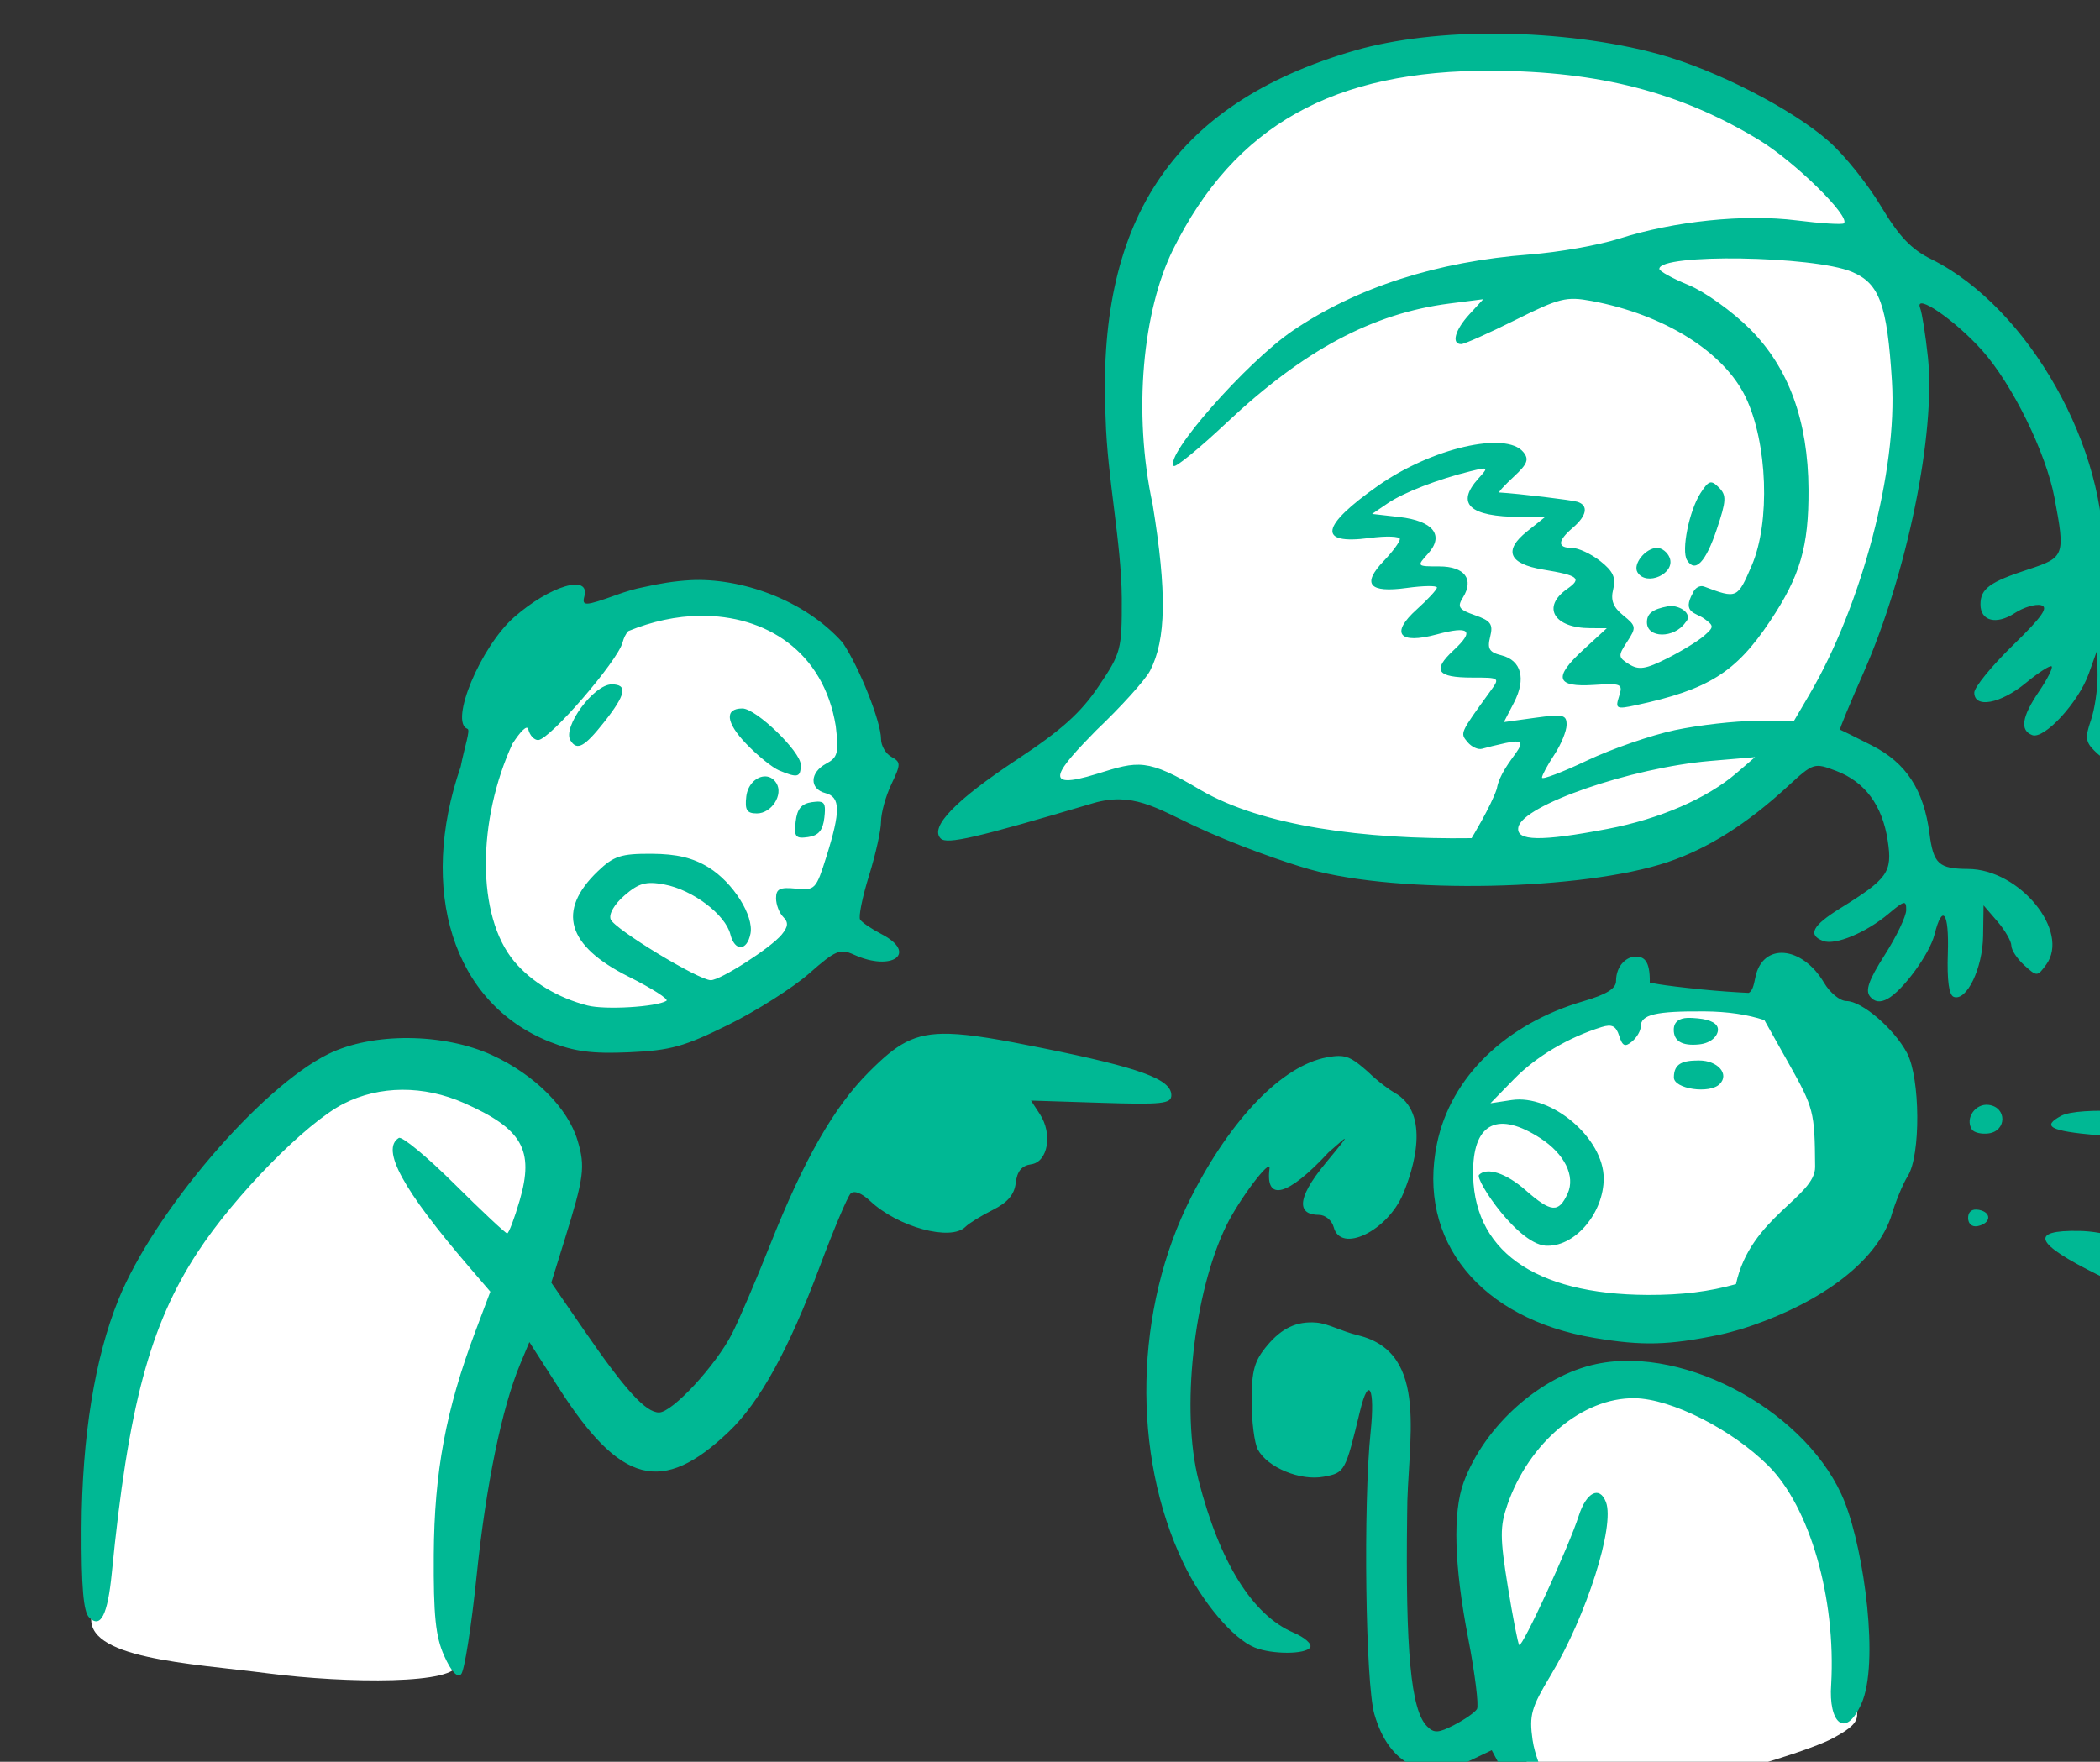 <?xml version="1.0" ?><svg height="262.004mm" viewBox="0 0 312.242 262.004" width="312.242mm" xmlns="http://www.w3.org/2000/svg">
    <rect x="0" y="0" width="312.242" height="262.004" fill="#333333" stroke="none"/>
    <path d="m 29898.377,11990.832 c -60.751,1.089 -119.303,19.269 -148.408,35.725 -51.742,29.254 -70.52,104.056 -77.289,140.203 -6.768,36.147 16.743,126.231 8.283,162.859 -8.461,36.628 -63.231,71.253 -83.625,85.92 0,0 25.52,-5.91 54.82,-11.601 29.3,-5.691 61.986,11.381 102.596,30.457 40.61,19.075 106.69,16.271 199.131,3.287 92.441,-12.984 117.823,-82.474 148.013,-169.916 30.191,-87.442 14.185,-174.045 -70.597,-239.606 -37.093,-28.683 -85.673,-38.175 -132.924,-37.328 z m -467.539,308.533 c -35.851,-0.676 -74.041,15.302 -100.09,58.582 -41.679,69.248 -17.277,147.795 13.715,172.881 0,0 27.074,16.191 68.842,8.897 41.768,-7.293 86.208,-43.6 103.574,-78.705 17.366,-35.105 17.365,-117.819 -27.164,-144.749 -16.698,-10.098 -37.367,-16.5 -58.877,-16.906 z m 561.109,224.608 c -14.486,0.02 -29.795,2.045 -44.99,6.478 -48.625,14.187 -78.282,44.083 -85.228,97.141 -6.59,33.662 29.211,58.749 77.925,71.412 48.714,12.664 126.729,-14.748 146.143,-51.777 19.414,-37.028 0.178,-77.023 -20.127,-98.743 -13.96,-14.932 -41.852,-24.561 -73.723,-24.511 z m -729.801,38.861 c -3.336,0.03 -6.712,0.162 -10.119,0.412 -54.503,4.007 -98.318,69.649 -124.857,124.471 -26.539,54.821 -30.904,144.186 -31.705,181.455 -5.076,24.766 54.859,27.33 98.943,33.021 44.083,5.69 107.135,6.331 106.067,-5.611 -1.069,-11.943 6.857,-77.181 12.646,-129.117 5.788,-51.937 43.994,-134.25 42.035,-158.455 -1.836,-22.692 -42.966,-46.581 -93.01,-46.176 z m 693.479,176.941 c -3.501,-0.04 -6.888,0.185 -10.119,0.711 -34.466,5.61 -66.26,40.955 -69.822,65.401 -3.563,24.445 11.755,117.738 30.101,159.174 15.407,22.762 145.609,-15.149 166.537,-26.45 20.929,-11.301 11.757,-12.423 11.311,-31.738 -0.445,-19.316 -17.188,-95.136 -34.287,-119.34 -15.496,-21.936 -59.883,-47.36 -93.721,-47.758 z" fill="#FFFFFF" transform="translate(214.724,-103.01) matrix(0.265,0,0,0.265,-7911.381,-3067.215)"/>
    <path d="m 29775.037,12108.605 c -30.488,-0.386 -59.654,3.092 -81.375,9.336 -105.503,30.334 -145.276,98.949 -140.293,206.475 0.948,33.687 8.874,69.727 9.074,101.029 0.08,28.982 -0.352,30.619 -12.996,49.43 -10.007,14.887 -20.75,24.528 -45.759,41.072 -34.6,22.883 -49.198,37.994 -42.84,44.352 3.459,3.459 20.089,-0.392 85.355,-19.772 22.004,-6.535 35.578,2.598 56.965,12.682 21.909,10.329 51.379,20.677 64.842,24.424 50.287,13.995 153.327,11.866 200.867,-4.147 22.485,-7.577 44.244,-21.303 67.09,-42.332 14.576,-13.416 14.9,-13.522 27.349,-8.781 16.157,6.151 25.893,19.338 28.899,39.16 2.686,17.693 0.133,21.309 -26.815,38.024 -15.483,9.604 -18.212,14.86 -9.466,18.216 6.764,2.597 24.097,-4.607 36.787,-15.285 8.908,-7.495 9.927,-7.7 9.847,-1.986 -0.05,3.503 -5.476,14.828 -12.06,25.162 -8.976,14.09 -11.031,19.922 -8.211,23.32 h -0.02 c 2.571,3.095 5.666,3.509 9.789,1.301 8.556,-4.579 23.647,-25.202 26.368,-36.039 4.465,-17.798 8.259,-12.579 7.5,10.315 -0.51,15.364 0.617,23.658 3.341,24.617 7.225,2.54 16.178,-16.076 16.438,-34.182 l 0.258,-17.189 7.799,9.056 c 4.289,4.983 7.795,11.071 7.794,13.53 0,2.456 3.261,7.418 7.247,11.023 7.114,6.438 7.336,6.43 12.285,-0.33 13.638,-18.631 -14.832,-53.552 -43.787,-53.709 -16.518,-0.09 -19.445,-2.78 -21.68,-19.914 -3.195,-24.472 -13.117,-39.647 -32.273,-49.358 -9.402,-4.767 -17.461,-8.776 -17.911,-8.906 -0.446,-0.13 5.473,-14.487 13.159,-31.902 24.473,-55.457 40.652,-134.833 36.134,-177.262 -1.304,-12.245 -3.256,-24.575 -4.34,-27.398 -3.46,-9.019 19.413,6.579 34.706,23.666 16.978,18.97 35.901,57.493 40.668,82.783 6.116,32.443 5.716,33.534 -14.674,40.178 -21.69,7.067 -26.862,10.853 -26.862,19.666 0,9.383 8.934,11.619 19.295,4.83 4.862,-3.186 11.48,-5.167 14.703,-4.397 4.445,1.063 0.631,6.496 -15.802,22.51 -11.911,11.611 -21.66,23.551 -21.66,26.541 0,9.018 14.716,6.282 28.847,-5.365 7.206,-5.939 13.757,-10.14 14.561,-9.334 0.805,0.803 -2.395,7.14 -7.11,14.078 -9.654,14.205 -10.826,21.774 -3.793,24.471 6.701,2.574 25.989,-18.376 31.717,-34.446 l 4.787,-13.431 0.157,14.213 c 0.08,7.816 -1.605,19.258 -3.758,25.425 -3.275,9.393 -2.958,12.146 1.957,16.977 5.477,5.383 6.307,5.228 12.535,-2.367 16.866,-20.573 16.467,-49.618 -0.99,-71.813 -6.453,-8.193 -7.561,-13.348 -6.662,-30.812 3.283,-63.857 -41.847,-143.848 -96.381,-170.83 -11.304,-5.594 -18.057,-12.709 -28.311,-29.83 -7.405,-12.365 -20.519,-28.694 -29.146,-36.286 -20.801,-18.311 -63.405,-40.145 -95.539,-48.962 -26.425,-7.249 -58.116,-11.107 -88.602,-11.497 z m -4.582,20.834 v 0 0 c 60.025,0.321 105.183,12.022 149.316,38.692 19.985,12.078 51.658,43.129 47.86,46.924 -0.826,0.827 -12.799,0.09 -26.604,-1.647 -29.214,-3.671 -68.603,0.393 -99.531,10.268 -11.437,3.649 -34.048,7.643 -50.252,8.873 -51.966,3.941 -97.156,18.492 -132.922,42.808 -25.893,17.602 -72.254,70.327 -66.713,75.868 1.03,1.029 14.427,-9.939 29.77,-24.373 43.23,-40.67 81.771,-61.263 124.996,-66.788 l 18.877,-2.412 -7.799,8.491 c -8.052,8.77 -10.222,16.709 -4.566,16.709 1.775,0 15.46,-6.103 30.406,-13.563 24.695,-12.32 28.602,-13.293 42.765,-10.648 40.746,7.613 74.228,28.541 86.442,54.029 12.276,25.62 13.891,70.033 3.432,94.344 -8.066,18.751 -8.266,18.842 -26.754,11.894 -2.365,-0.889 -5.206,0.733 -6.305,3.602 -6.284,11.19 1.632,10.998 6.33,14.392 5.618,4.105 5.613,4.647 -0.08,9.651 -3.319,2.916 -12.648,8.627 -20.729,12.689 -12,6.036 -15.905,6.63 -21.328,3.246 -6.198,-3.874 -6.267,-4.706 -1.074,-12.631 5.247,-8.011 5.125,-8.836 -2.185,-14.757 -5.679,-4.605 -7.184,-8.502 -5.629,-14.69 1.627,-6.485 -0.05,-10.118 -7.276,-15.808 -5.167,-4.062 -12.303,-7.387 -15.859,-7.387 -8.361,0 -8.199,-3.906 0.469,-11.33 7.902,-6.765 8.927,-12.51 2.599,-14.533 -3.284,-1.047 -32.595,-4.556 -43.826,-5.245 -0.756,-0.05 2.896,-4.041 8.115,-8.875 7.717,-7.156 8.703,-9.74 5.28,-13.865 -9.781,-11.786 -51.397,-2.138 -81.297,18.846 -32.561,22.847 -34.331,33.336 -4.979,29.443 9.388,-1.248 17.071,-0.981 17.071,0.59 0,1.572 -4.07,7.103 -9.041,12.293 -12.495,13.043 -8.238,18.056 12.878,15.15 9.323,-1.29 16.955,-1.392 16.955,-0.236 0,1.16 -5.068,6.66 -11.265,12.225 -15.056,13.524 -10.077,19.793 11.176,14.07 18.494,-4.981 21.41,-2.19 9.375,8.971 -12.091,11.213 -9.331,15.263 10.402,15.263 15.761,0 15.795,0.03 10.168,7.797 -17.089,23.609 -16.942,23.273 -12.684,28.405 2.271,2.734 5.964,4.416 8.207,3.738 2.242,-0.682 8.194,-2.135 13.221,-3.229 19.991,-4.354 -2.219,9.529 -5.008,25.7 v 0.03 c -3.276,9.834 -14.15,27.691 -14.15,27.691 -60.577,0.835 -117.273,-6.828 -151.904,-26.939 -30.289,-18.037 -35.062,-16.423 -58.207,-9.188 -32.829,10.262 -21.768,-2.644 -0.59,-24.283 14,-13.3 27.641,-28.407 30.314,-33.578 9.043,-17.484 9.457,-44.051 1.459,-93.168 -11.29,-52.18 -5.412,-109.135 11.414,-143.152 34.645,-69.785 90.121,-100.843 179.256,-100.368 z m 139.502,105.36 v 0 c 24.32,0.372 51.344,2.963 62.137,7.486 15.488,6.491 19.773,18.195 22.468,61.35 3.103,49.707 -16.877,125.65 -46.248,175.765 l -8.697,14.844 -21.328,0.05 c -11.733,0.03 -32.204,2.364 -45.494,5.179 -13.287,2.815 -35.509,10.509 -49.383,17.098 -13.873,6.589 -25.233,10.889 -25.203,9.553 0.01,-1.336 3.122,-7.105 6.91,-12.826 3.786,-5.719 6.878,-13.271 6.908,-16.785 0.02,-5.689 -1.906,-6.126 -17.584,-3.971 l -17.605,2.424 5.654,-10.934 c 6.916,-13.373 4.173,-23.729 -7.035,-26.543 -6.841,-1.716 -8.018,-3.663 -6.314,-10.449 1.759,-7.007 0.395,-8.934 -8.541,-12.049 -9.067,-3.16 -10.065,-4.619 -6.772,-9.893 6.445,-10.319 1.006,-17.5 -13.256,-17.5 -12.677,0 -12.726,-0.05 -6.32,-7.134 9.331,-10.311 2.979,-18.419 -16.131,-20.592 l -15.24,-1.733 8.721,-5.931 c 8.926,-6.072 28.285,-13.569 46.636,-18.061 9.955,-2.435 10.1,-2.297 4.33,4.078 -12.908,14.262 -5.063,21.486 23.487,21.616 l 13.861,0.05 -10.111,8.094 c -13.363,10.693 -10.201,18.203 9.004,21.383 19.959,3.303 21.993,4.945 13.494,10.9 -14.428,10.106 -7.411,21.955 13.023,21.985 l 9.246,0.03 -13.262,12.182 c -16.952,15.569 -15.247,21.032 6.126,19.636 15.423,-1.008 16.256,-0.626 14.021,6.418 -2.204,6.942 -1.533,7.307 9.232,5.002 40.86,-8.755 56.212,-18.343 75.43,-47.125 16.999,-25.45 21.806,-41.898 21.623,-74.008 -0.216,-38.468 -11.128,-68.349 -32.894,-90.068 -9.841,-9.821 -25.297,-20.889 -34.344,-24.598 -9.048,-3.709 -16.457,-7.802 -16.457,-9.093 -0.03,-4.359 21.589,-6.209 45.908,-5.838 z m -17.561,125.765 c -1.451,0.449 -2.93,2.336 -5.236,5.913 -6.382,9.901 -10.872,32.254 -7.556,37.619 4.547,7.355 10.444,1.249 16.648,-17.233 5.435,-16.188 5.589,-19.185 1.209,-23.564 -2.19,-2.19 -3.614,-3.182 -5.065,-2.735 z m -29.562,36.641 c -6.485,0 -13.843,9.152 -11.025,13.711 5.012,8.109 21.429,0.681 18.037,-8.162 -1.172,-3.051 -4.328,-5.549 -7.012,-5.549 z m -542.484,18.117 c -9.126,0.513 -17.733,1.979 -26.092,3.885 -2.434,0.458 -4.893,1.066 -7.365,1.77 -2.712,0.771 -5.338,1.683 -7.959,2.607 -17.66,6.36 -19.483,6.4 -18.024,0.814 3.323,-12.701 -19.256,-6.001 -39.408,11.694 -18.772,16.483 -36.519,58.986 -26.17,62.67 1.748,0.621 -1.583,9.743 -3.832,21.265 -23.846,68.891 -4.701,132.675 50.066,154.389 13.783,5.466 23.682,6.762 44.563,5.84 23.149,-1.025 30.805,-3.153 55.637,-15.455 15.835,-7.848 36.204,-20.792 45.263,-28.768 14.815,-13.04 17.338,-14.101 25.102,-10.566 21.631,9.857 36.036,-0.905 15.455,-11.549 -5.595,-2.892 -10.976,-6.558 -11.955,-8.141 -0.978,-1.586 1.262,-12.65 4.978,-24.593 3.717,-11.943 6.76,-25.628 6.76,-30.411 0,-4.785 2.599,-14.182 5.781,-20.886 5.401,-11.381 5.401,-12.404 0,-15.426 -3.182,-1.78 -5.781,-6.259 -5.781,-9.955 0,-9.661 -12.127,-40.19 -21.471,-54.055 -21.645,-24.381 -57.562,-36.568 -85.548,-35.129 z m 548.634,14.637 c -8.726,1.637 -11.89,4.031 -11.89,9.002 0,9.041 15.255,9.171 21.552,0.18 2.574,-2.551 1.397,-5.375 -1.181,-7.174 -2.578,-1.798 -6.555,-2.57 -8.481,-2.008 z m -543.138,5.353 c 36.698,-0.401 69.26,19.835 76.109,61.829 1.79,15.106 1.143,17.655 -5.34,21.125 -9.299,4.978 -9.542,14.179 -0.437,16.56 8.458,2.211 8.57,10.016 0.523,35.66 -5.763,18.365 -6.384,19.017 -17.113,17.93 -8.978,-0.909 -11.135,0.133 -11.135,5.373 0,3.574 1.806,8.306 4.01,10.512 3.041,3.039 2.831,5.45 -0.865,9.949 -6.102,7.426 -34.301,25.545 -39.756,25.545 -6.839,0 -54.093,-28.708 -56.172,-34.125 -1.148,-2.994 2.071,-8.546 7.824,-13.492 8.005,-6.888 12.018,-7.987 22.236,-6.092 15.902,2.947 34.311,16.848 37.118,28.027 2.443,9.738 9.348,9.458 11.269,-0.461 1.952,-10.063 -9.788,-28.656 -23.412,-37.078 -8.825,-5.452 -17.914,-7.633 -32.1,-7.713 -17.127,-0.09 -21.18,1.225 -30.14,9.803 -23.143,22.153 -17.412,41.804 17.246,59.143 13.134,6.57 22.694,12.674 21.252,13.564 -5.609,3.451 -34.334,5.169 -44.211,2.643 -16.573,-4.24 -31.395,-13.133 -41.086,-24.645 -21.65,-25.73 -20.689,-79.771 -1.066,-122.326 4.444,-6.83 8.2,-10.822 8.869,-7.992 0.793,3.354 3.287,6.024 5.543,5.984 6.439,-0.179 44.516,-44.215 47.33,-54.74 0.7,-2.616 1.67,-4.637 3.215,-6.402 13.302,-5.464 27.05,-8.436 40.289,-8.581 z m -49.606,38.479 c -10.044,0 -27.727,24.016 -23.146,31.43 3.694,5.975 7.812,3.755 18.83,-10.155 12.311,-15.546 13.474,-21.275 4.316,-21.275 z m 73.344,13.52 c -10.124,0 -9.318,7.858 2.018,19.705 6.409,6.699 14.771,13.484 18.584,15.078 10.451,4.371 12.127,3.931 12.126,-3.188 0,-7.374 -25.089,-31.595 -32.728,-31.595 z m 568.166,27.314 -10.398,8.947 c -16.578,14.262 -43.054,25.736 -72.276,31.33 -37.455,7.166 -51.581,6.918 -50.138,-0.881 2.284,-12.376 63.17,-33.443 107.634,-37.242 z m -556.219,10.857 c -4.473,0.446 -9.024,4.768 -9.771,11.243 -0.876,7.6 0.311,9.5 5.941,9.5 8.214,0 14.975,-10.489 10.957,-16.989 -1.788,-2.895 -4.443,-4.022 -7.127,-3.754 z m 31.278,14.139 c -1.054,-0.1 -2.423,0.02 -4.174,0.264 -5.919,0.84 -8.352,3.74 -9.176,10.947 -0.977,8.533 -0.07,9.658 6.93,8.664 5.919,-0.839 8.352,-3.739 9.177,-10.945 0.731,-6.402 0.407,-8.634 -2.757,-8.93 z m 541.25,84.871 c -7.602,-0.612 -14.146,3.869 -16.116,13.723 -1.004,5.021 -1.736,7.616 -3.734,8.715 -7.559,-0.365 -16.829,-0.986 -26.529,-1.963 -24.02,-2.418 -28.987,-3.844 -28.987,-3.844 0.249,-13.238 -3.918,-14.272 -7.205,-14.549 -5.48,-0.463 -11.715,4.836 -11.715,13.67 0,4.242 -5.309,7.545 -18.193,11.311 -43.781,12.796 -74.541,42.662 -82.269,79.886 -11.33,54.574 24.175,98.388 88.429,109.131 26.89,4.496 41.434,4.126 70.024,-1.779 4.509,-0.932 8.25,-2.132 12.326,-3.207 36.449,-11.473 73.481,-33.237 83.855,-62.658 2.42,-8.333 6.701,-18.791 9.516,-23.239 7.305,-11.545 7.031,-54.93 -0.432,-69.027 -7.201,-13.596 -25.339,-29.164 -33.978,-29.164 -3.578,0 -9.21,-4.58 -12.518,-10.178 -6.21,-10.514 -14.871,-16.217 -22.474,-16.828 z m -44.62,32.826 c 13.107,0.103 24.076,1.774 33.567,4.895 l 13.555,24.133 c 14.206,25.298 14.672,27.16 14.906,58.242 0.106,16.841 -36.367,28.291 -44.414,65.771 -14.867,4.191 -30.268,6.145 -49.449,6.071 -64.131,-0.242 -99.035,-25.398 -98.028,-70.649 0.579,-26.143 14.309,-32.452 37.694,-17.328 13.61,8.801 19.785,21.301 15.343,31.047 -5.048,11.078 -9.247,10.746 -23.621,-1.873 -10.865,-9.538 -21.623,-13.081 -26.107,-8.598 -2.477,2.477 22.655,40.537 38.64,39.791 15.803,0 31.319,-18.713 31.319,-37.775 0,-22.535 -29.217,-47.391 -51.703,-43.981 l -11.844,1.799 13.324,-13.644 c 12.276,-12.572 30.424,-23.343 49.076,-29.121 5.749,-1.783 8.061,-0.624 9.823,4.927 1.839,5.804 3.284,6.442 7.21,3.188 2.697,-2.24 4.905,-6.055 4.905,-8.477 0,-6.644 8.449,-8.625 35.804,-8.418 z m -9.521,3.637 c -4.506,0.179 -7.77,2.029 -7.77,6.701 0,6.235 4.516,9.116 14.034,8.199 7.219,-0.697 10.773,-5 10.773,-8.332 0,-3.332 -4.043,-5.59 -11.262,-6.287 -2.38,-0.23 -4.273,-0.341 -5.775,-0.281 z m -414.189,8.938 c -20.216,-0.566 -29.5,5.763 -45.11,21.373 -19.673,19.673 -36.418,48.959 -55.502,97.064 -7.833,19.749 -17.416,42.131 -21.295,49.734 -9.175,17.984 -33.546,44.325 -41.011,44.325 -7.506,0 -18.875,-12.46 -41.938,-45.963 l -18.519,-26.903 7.259,-23.351 c 11.156,-35.893 11.918,-41.63 7.475,-56.453 -5.465,-18.239 -24.039,-36.808 -47.803,-47.787 -27.239,-12.583 -67.247,-12.911 -91.955,-0.75 -38.156,18.777 -97.82,88.584 -117.855,137.89 -13.267,32.646 -20.455,77.15 -20.69,128.123 -0.153,33.004 1.033,46.995 4.262,50.223 6.428,6.427 10.389,-1.332 12.707,-24.893 9.205,-93.511 21.348,-138.975 48.049,-179.9 20.905,-32.038 60.895,-72.755 82.023,-83.512 20.199,-10.286 44.871,-10.421 67.6,-0.367 32.665,14.452 39.432,26.283 31.209,54.576 -2.969,10.211 -6.139,18.563 -7.047,18.563 -0.906,0 -14.23,-12.499 -29.609,-27.776 -15.379,-15.275 -29.411,-26.877 -31.178,-25.783 -10.191,6.297 2.188,28.996 39.543,72.514 l 11.806,13.758 -8.449,22.447 c -16.486,43.805 -23.012,78.834 -23.285,125.053 -0.203,34.362 1.009,46.133 5.865,56.927 3.945,8.781 7.31,12.421 9.475,10.254 1.848,-1.846 5.759,-26.684 8.693,-55.197 5.232,-50.832 14.153,-94.226 24.43,-118.822 l 5.174,-12.379 16.545,25.818 c 34.642,54.059 57.956,60.071 95.254,24.572 17.402,-16.565 33.601,-45.933 51.044,-92.529 7.805,-20.852 15.617,-39.376 17.356,-41.162 1.949,-2.001 6.188,-0.403 11.053,4.166 15.588,14.638 45.192,22.677 53.386,14.484 2.011,-2.012 8.952,-6.301 15.422,-9.531 8.309,-4.149 12.08,-8.61 12.84,-15.191 0.753,-6.521 3.353,-9.641 8.666,-10.397 9.417,-1.339 12.126,-17.07 4.854,-28.168 l -4.971,-7.588 39.375,1.252 c 34.126,1.084 39.371,0.522 39.371,-4.232 0,-9.023 -17.487,-15.415 -72.594,-26.531 -23.73,-4.788 -39.796,-7.611 -51.925,-7.951 z m 218.347,12.435 c -1.881,0.01 -4.016,0.292 -6.635,0.779 -24.935,4.679 -53.567,34.179 -76.017,78.311 -31.921,62.761 -33.657,144.297 -4.375,205.574 10.424,21.815 27.764,42.347 39.937,47.285 9.806,3.988 28.695,3.933 31.174,-0.08 1.144,-1.848 -3.054,-5.557 -9.326,-8.236 -23.073,-9.87 -41.418,-39.283 -53.291,-85.443 -10.036,-39.018 -2.825,-105.358 15.535,-142.934 7.296,-14.933 25.077,-38.454 24.25,-32.078 -2.46,18.977 10.408,15.455 33.104,-9.059 9.36,-7.962 15.134,-14.253 -1.256,5.551 -18.467,22.192 -14.944,29.5 -4.156,29.5 3.613,0 7.336,3.098 8.339,6.934 3.897,14.899 30.2,2.179 38.985,-18.854 5.391,-12.897 15.982,-45.173 -5.043,-56.719 -2.178,-1.196 -9.041,-6.07 -14.85,-11.75 -7.359,-6.441 -10.731,-8.817 -16.375,-8.781 z m 202.264,2.522 c -9.163,0 -14.086,1.612 -14.129,9.502 -0.03,6.479 20,9.451 25.703,3.75 5.604,-5.606 -1.074,-13.252 -11.574,-13.252 z m 162.676,24.943 c -7.538,-1.077 -13.53,7.42 -9.657,13.689 h 0.01 c 1.141,1.843 5.435,2.871 9.541,2.286 10.096,-1.439 10.189,-14.538 0.104,-15.975 z m 73.281,3.568 c -13.774,-0.756 -27.839,-0.08 -32.74,2.541 -11.112,5.947 -6.395,8.517 19.949,10.856 49.696,4.415 56.574,3.261 43.781,-7.356 -3.733,-3.098 -17.215,-5.284 -30.99,-6.041 z m -81.467,55.223 c -2.239,0.336 -3.517,1.961 -3.518,4.639 0,3.33 2.24,5.239 5.381,4.584 7.527,-1.567 7.99,-7.716 0.686,-9.121 -0.95,-0.183 -1.802,-0.214 -2.549,-0.102 z m 58.863,11.92 c -28.318,-0.52 -25.13,7.04 10.397,24.639 31.423,15.567 44.024,18.111 47.316,9.539 5.167,-13.466 -28.913,-33.65 -57.713,-34.178 z m -428.027,51.457 c -11.111,-0.948 -19.504,3.199 -27.492,12.691 -7.358,8.744 -8.871,14.089 -8.871,31.301 0,11.416 1.549,23.651 3.447,27.193 5.426,10.143 23.85,17.759 36.992,15.295 11.897,-2.233 12.114,-2.627 20.401,-36.951 4.861,-20.133 8.497,-12.803 5.918,11.926 -4.211,40.363 -2.867,141.157 2.109,158.307 8.283,28.55 28.211,38.151 53.82,25.941 l 12.02,-5.734 7.933,14.828 c 7.376,13.786 24.144,9.824 21.227,-0.17 -0.972,-3.337 -5.041,-11.947 -6.25,-20.527 -1.938,-13.794 -0.756,-17.99 10.197,-36.182 20.008,-33.229 36.132,-83.805 30.99,-97.207 -3.581,-9.331 -11.023,-5.548 -15.281,7.766 -5.486,17.159 -31.729,74.109 -33.385,72.451 -0.712,-0.712 -3.596,-15.526 -6.408,-32.914 -4.406,-27.229 -4.444,-33.561 -0.277,-45.661 12.081,-35.061 42.264,-60.361 71.492,-59.918 20.487,0.309 54.332,17.392 74.844,37.772 23.404,23.252 38.124,74.363 35.381,122.861 -1.606,21.34 7.822,30.956 16.955,10.846 10.092,-22.447 1.677,-85.035 -9.289,-113.031 -19.447,-49.653 -88.695,-88.263 -139.289,-77.664 -31.323,6.563 -62.877,34.662 -74.586,66.425 -6.194,16.793 -5.344,46.663 2.48,87.198 3.89,20.165 6.131,38.192 4.977,40.058 -1.152,1.867 -6.87,5.861 -12.705,8.879 -8.933,4.619 -11.348,4.742 -15.311,0.781 -9.051,-9.051 -12.145,-42.087 -11.143,-118.951 -0.136,-40.766 13.297,-90.498 -27.458,-100.455 -9.751,-2.383 -16.772,-6.585 -23.438,-7.154 z" fill="#00B894" transform="translate(214.724,-103.01) matrix(0.265,0,0,0.265,-7911.381,-3067.215) translate(110.956,-126.622)"/>
</svg>